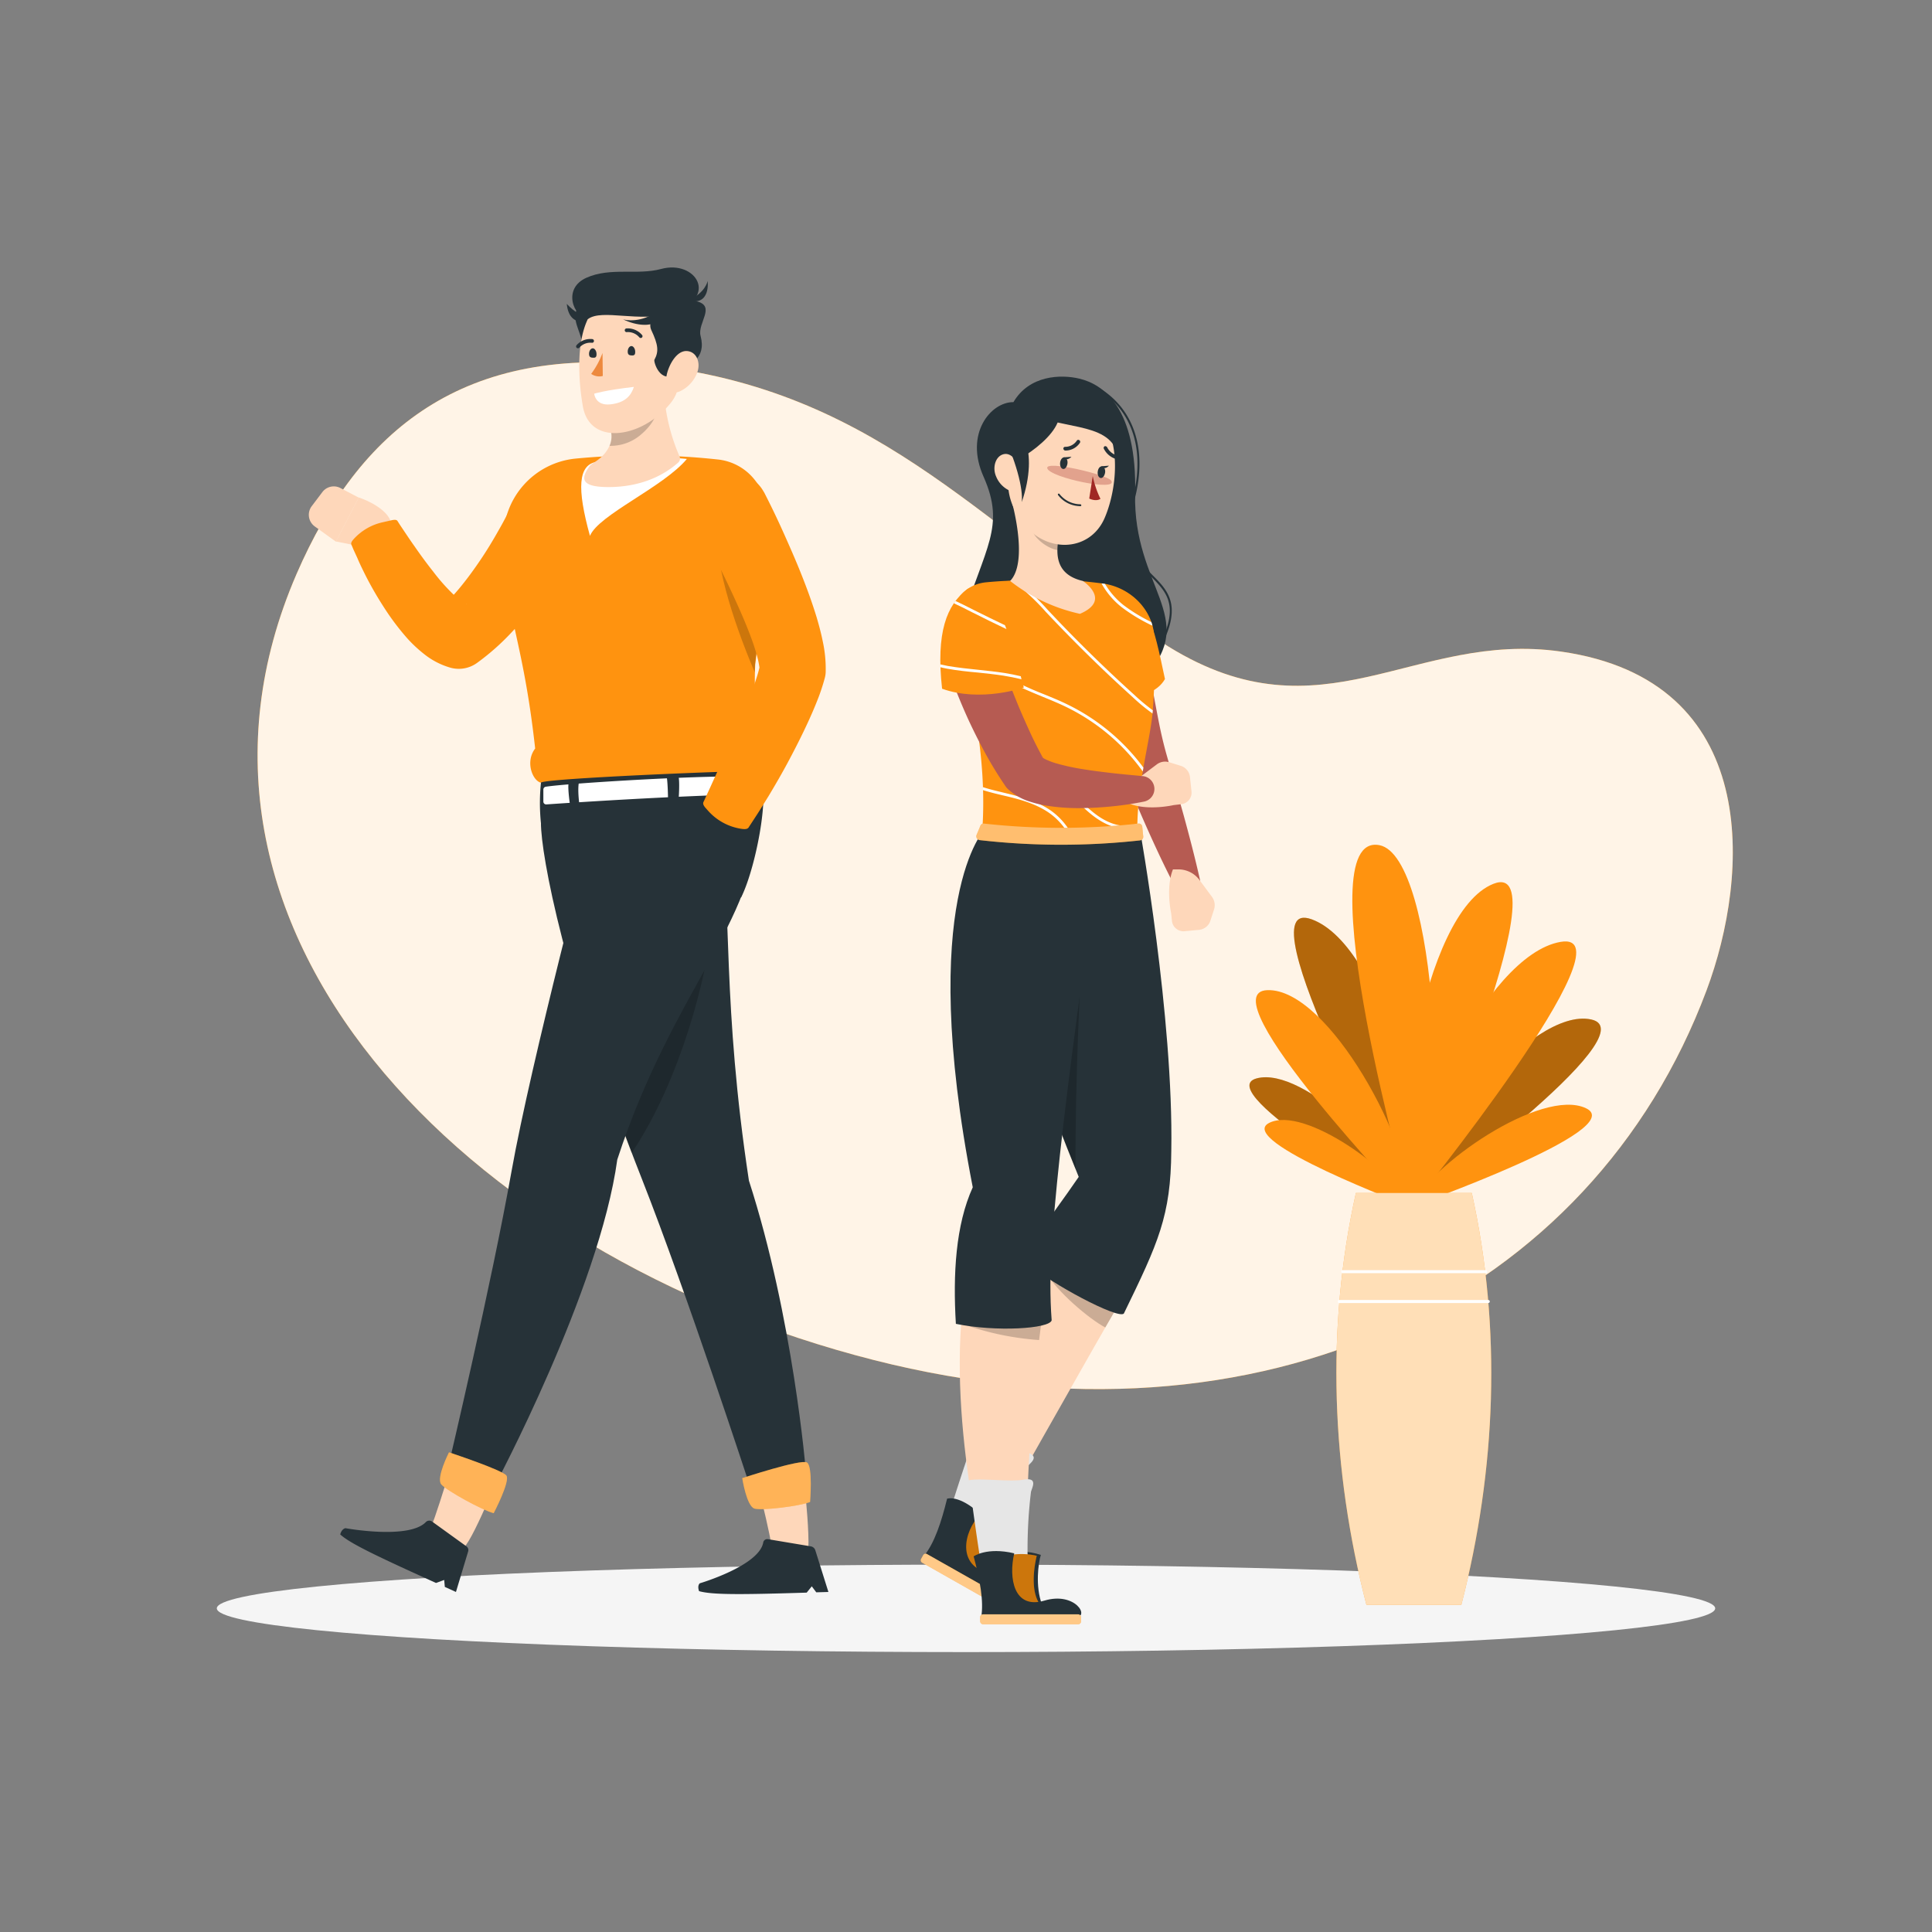 <svg xmlns="http://www.w3.org/2000/svg" viewBox="0 0 500 500">
    <rect x="0" y="0" width="500" height="500" fill="#808080" stroke="none"/>
    <g id="freepik--background-simple--inject-31">
        <path
            d="M302.48,167.38c-46.83-28.9-73.07-65.48-132.71-72.67-49.89-6-76.85,16.63-93,53.79C37.09,240.08,119.9,325,226.24,352c100.75,25.57,185.64-16.16,215.4-95.66,11.24-30,14.37-80.27-37.63-87.71C365.86,163.16,342.38,192,302.48,167.38Z"
            style="fill:#FF930F"></path>
        <path
            d="M302.48,167.38c-46.83-28.9-73.07-65.48-132.71-72.67-49.89-6-76.85,16.63-93,53.79C37.09,240.08,119.9,325,226.24,352c100.75,25.57,185.64-16.16,215.4-95.66,11.24-30,14.37-80.27-37.63-87.71C365.86,163.16,342.38,192,302.48,167.38Z"
            style="fill:#fff;opacity:0.9"></path>
    </g>
    <g id="freepik--Shadow--inject-31">
        <ellipse id="freepik--path--inject-31" cx="250" cy="416.24" rx="193.89" ry="11.32" style="fill:#f5f5f5">
        </ellipse>
    </g>
    <g id="freepik--Flower--inject-31">
        <path d="M365.34,312.24c2-15.32,31-51.78,46.48-48.4S365.34,312.24,365.34,312.24Z" style="fill:#FF930F"></path>
        <path d="M365.34,312.24c2-15.32,31-51.78,46.48-48.4S365.34,312.24,365.34,312.24Z"
            style="opacity:0.3"></path>
        <path d="M365,312.25c5.82-15.31-6.75-67.38-25.5-74.32S365,312.25,365,312.25Z" style="fill:#FF930F"></path>
        <path d="M365,312.25c5.82-15.31-6.75-67.38-25.5-74.32S365,312.25,365,312.25Z"
            style="opacity:0.3"></path>
        <path d="M365,312.25c-2.4-11.14-27.48-36.44-39.77-33.17S365,312.25,365,312.25Z" style="fill:#FF930F"></path>
        <path d="M365,312.25c-2.4-11.14-27.48-36.44-39.77-33.17S365,312.25,365,312.25Z"
            style="opacity:0.3"></path>
        <path d="M365.34,312.24c-2.95-16.11,18.83-65.05,38.52-68.48S365.34,312.24,365.34,312.24Z" style="fill:#FF930F">
        </path>
        <path d="M365.34,312.24c-6.13-15.19,2.56-76.18,21.16-83.51S365.34,312.24,365.34,312.24Z" style="fill:#FF930F">
        </path>
        <path d="M365.34,312.24c4.37-10.53,33.62-30.87,45.11-25.43S365.34,312.24,365.34,312.24Z" style="fill:#FF930F">
        </path>
        <path d="M365,312.25c.79-15.43-21.08-56.53-37-56S365,312.25,365,312.25Z" style="fill:#FF930F"></path>
        <path d="M365,312.25c10.9-12.23,7-90.62-8-93.52C337.43,214.91,365,312.25,365,312.25Z" style="fill:#FF930F">
        </path>
        <path d="M365,312.25c-3.69-8.92-27.44-26.21-36.53-21.65S365,312.25,365,312.25Z" style="fill:#FF930F"></path>
        <path d="M380.9,308.75h-30c-7.79,35-6.32,71.57,2.73,106.6h24.56C387.21,380.32,388.68,343.79,380.9,308.75Z"
            style="fill:#FF930F"></path>
        <path d="M380.9,308.75h-30c-7.79,35-6.32,71.57,2.73,106.6h24.56C387.21,380.32,388.68,343.79,380.9,308.75Z"
            style="fill:#fff;opacity:0.7"></path>
        <path d="M384.44,329.49h-37a.39.39,0,0,1,0-.77h37a.39.39,0,1,1,0,.77Z" style="fill:#fff"></path>
        <path d="M385.16,337.22H346.61a.39.39,0,1,1,0-.78h38.55a.39.39,0,1,1,0,.78Z" style="fill:#fff"></path>
    </g>
    <g id="freepik--character-1--inject-31">
        <path d="M97.43,142.21l-10.5-2.08,5.92-11.39s9.27,3,8.46,8.22Z" style="fill:#FED7BA"></path>
        <path d="M80.67,131l2.75-3.64a3.7,3.7,0,0,1,4.68-1.06l4.75,2.49-5.92,11.39-5.47-3.94A3.71,3.71,0,0,1,80.67,131Z"
            style="fill:#FED7BA"></path>
        <path
            d="M150.28,137.79l-.65,1.28-.63,1.17-1.28,2.28q-1.29,2.25-2.66,4.45c-1.83,2.93-3.81,5.79-5.9,8.6a90.15,90.15,0,0,1-6.87,8.2,62,62,0,0,1-8.46,7.52l-.37.27a8.05,8.05,0,0,1-6.91,1.23,19.49,19.49,0,0,1-6.88-3.59,34.8,34.8,0,0,1-4.27-4A65.09,65.09,0,0,1,99.25,157a89.74,89.74,0,0,1-4.78-8.34c-.7-1.42-1.4-2.83-2-4.28l-1-2.17-.46-1.1c-.2-.35-.27-.75.61-1.69A14.28,14.28,0,0,1,99,135.17l2.3-.52c1.22-.28,1.49,0,1.64.3l.58.9,1.19,1.78c.8,1.19,1.59,2.38,2.42,3.54,1.62,2.34,3.28,4.62,5,6.78a50,50,0,0,0,5.14,5.82,17.66,17.66,0,0,0,2.42,2c.69.46,1.3.62,1.07.49l-7.27,1.5a46.2,46.2,0,0,0,5.62-5.78c1.8-2.19,3.52-4.55,5.18-7s3.21-5,4.7-7.65c.75-1.3,1.47-2.62,2.18-4l1-2,.5-1,.43-.89.11-.23a9.55,9.55,0,1,1,17.19,8.34Z"
            style="fill:#FF930F"></path>
        <path d="M193.64,373.91c1.25,6.22,6.22,23.84,6.26,28.51,3.92,3.83,7.66,3.75,9,.35s-1.76-28.16-1.76-28.16Z"
            style="fill:#FED7BA"></path>
        <path
            d="M193.82,305.55c-6.92-45.49-4.44-70.81-7.42-92.21L140,213.06c0,8.1,6,41,26.1,92,11.57,29.35,28,79.64,28,79.64l14.46-3.91S205.29,341,193.82,305.55Z"
            style="fill:#263238"></path>
        <path d="M162.38,239.13s-2.54,20.75-4.41,44.26q2.52,7.17,5.5,15C176.5,279,182.9,251.81,184,241Z"
            style="opacity:0.2"></path>
        <path
            d="M181.1,409.76s15.3-4.51,16.42-10.54a1.05,1.05,0,0,1,1.24-.88l11.11,1.86a1.48,1.48,0,0,1,1.13,1L214.39,412l-3.14.09-1.16-1.55-1.32,1.63c-17.06.53-24.44.58-27.85-.38C180.39,410.31,181.1,409.76,181.1,409.76Z"
            style="fill:#263238"></path>
        <path
            d="M209.65,388.71c-2.64,1.07-12.25,2.25-14.34,1.73s-3.22-7.9-3.22-7.9,15.18-5,16.75-4.05S209.65,388.71,209.65,388.71Z"
            style="fill:#FF930F"></path>
        <path
            d="M209.65,388.71c-2.64,1.07-12.25,2.25-14.34,1.73s-3.22-7.9-3.22-7.9,15.18-5,16.75-4.05S209.65,388.71,209.65,388.71Z"
            style="fill:#fff;opacity:0.3"></path>
        <path d="M119.34,370.25c-1.6,6.14-6.74,23.23-8.76,27.43,1.84,5.18,6.75,5.26,9.47,2.81s11.13-23.67,11.13-23.67Z"
            style="fill:#FED7BA"></path>
        <path
            d="M159.75,300.11c14.19-43.59,36.44-62.52,35.82-86.7l-41.84-.35s-16.26,61.45-21.38,90.24-16.22,75.75-16.22,75.75l11.78,5.72S155.13,333.83,159.75,300.11Z"
            style="fill:#263238"></path>
        <path
            d="M89.39,395.49s16.33,3,20.79-1.55a1.24,1.24,0,0,1,1.62-.18l8.91,6.43a1.19,1.19,0,0,1,.45,1.32L118,412l-2.88-1.31-.16-1.8-2.12.78c-15.62-7.06-22.28-10.26-24.79-12.56C88.43,395.64,89.39,395.49,89.39,395.49Z"
            style="fill:#263238"></path>
        <path
            d="M127.77,391.61c-2.77-.67-12.17-5.81-13.57-7.45s2-8.3,2-8.3,13.78,4.55,14.85,6S127.77,391.61,127.77,391.61Z"
            style="fill:#FF930F"></path>
        <path
            d="M127.77,391.61c-2.77-.67-12.17-5.81-13.57-7.45s2-8.3,2-8.3,13.78,4.55,14.85,6S127.77,391.61,127.77,391.61Z"
            style="fill:#fff;opacity:0.3"></path>
        <path
            d="M186,118.94a180.34,180.34,0,0,0-37.21-.24,20.71,20.71,0,0,0-18.51,20.65c.06,19,5,25.14,8.22,54.37-2.63,3.42-.69,8.33,1.51,8.85,18.52,4.4,46-.86,55.17-3,4-1,1.7-6.3,1.7-6.3,0-9.87-2-9.09-1.43-21.29,1.65-12.05.36-21.11,2.72-37.12A14,14,0,0,0,186,118.94Z"
            style="fill:#FF930F"></path>
        <path d="M185.69,135.27C184.4,146.4,191.51,165,195.33,174c0-.63,0-1.32.06-2,1-7.52.92-13.87,1.27-21.47Z"
            style="opacity:0.2"></path>
        <path
            d="M177.76,118.78c-6.09,7.3-22.86,14.46-25.08,19.9-3.39-12.27-3.13-18.47,1.85-19.17C169,117.64,177.76,118.78,177.76,118.78Z"
            style="fill:#fff"></path>
        <path
            d="M171.75,96.92a49.77,49.77,0,0,0,4.13,21.24,1.37,1.37,0,0,1-.32,1.51c-3.84,3.45-9.7,6.28-17.65,6.38s-7.41-2.35-5.55-5.11a3.37,3.37,0,0,1,1-1c5.38-3.19,5.57-7.46,4.07-10Z"
            style="fill:#FED7BA"></path>
        <path
            d="M171.74,96.92l-14.28,13a6.06,6.06,0,0,1,.3,5.46,12,12,0,0,0,8.22-3c3.68-3.13,4.93-6.83,5.85-12C171.77,99.31,171.75,98.16,171.74,96.92Z"
            style="opacity:0.2"></path>
        <path d="M149.72,79.34c-2.28,3.06.8,6.61.87,9.47s-.2,6.61,3.21,2.45S153.31,75.06,149.72,79.34Z"
            style="fill:#263238"></path>
        <path d="M146.68,78.65c4.06,4.39,7.84,3.69,7.84,3.69S147.42,86.1,146.68,78.65Z" style="fill:#263238"></path>
        <path
            d="M176,90.2c-.64,9.59.73,11.13-4.15,16-7.34,7.31-19.27,8.71-21-1-1.52-8.75-2.37-24.61,7.06-28.3A13.25,13.25,0,0,1,176,90.2Z"
            style="fill:#FED7BA"></path>
        <path
            d="M175,96.69c-4.13,2.87-5.9-3.09-5.64-3.58,1.17-2.13,1-3.87-.8-7.68s5.76-8.83,11.57-7.5c5.35,1.23.29,5.66,1.18,9C182.9,93,178.33,94.38,175,96.69Z"
            style="fill:#263238"></path>
        <path d="M170,80.53c-3.63,3-8.27,2.47-9,2,4.32,2.13,7.39,1.61,8.65,1S170,80.53,170,80.53Z" style="fill:#263238">
        </path>
        <path d="M153.78,101.89s2.66-.88,10.27-1.76c-.7,2.2-2.21,4.11-6.11,4.52S153.78,101.89,153.78,101.89Z"
            style="fill:#fff"></path>
        <path
            d="M180.36,96.62a8.73,8.73,0,0,1-4.43,4.67c-2.57,1.11-4-1.41-3.38-4.29.55-2.58,2.55-6.28,5.18-6.15S181.45,94,180.36,96.62Z"
            style="fill:#FED7BA"></path>
        <path d="M164.39,91.13c0,.82-.41.89-.94.86s-1-.14-1-1,.5-1.46,1-1.43S164.43,90.31,164.39,91.13Z"
            style="fill:#263238"></path>
        <path d="M154.38,91.72c0,.82-.41.89-.94.86s-1-.14-1-1,.5-1.46,1-1.44S154.42,90.9,154.38,91.72Z"
            style="fill:#263238"></path>
        <path d="M155.93,91.35A22,22,0,0,1,153,96.76a3.65,3.65,0,0,0,3,.54Z" style="fill:#ed893e"></path>
        <path
            d="M165.92,87.46a.51.51,0,0,0,.22-.11.48.48,0,0,0,0-.68A4.83,4.83,0,0,0,162.09,85a.48.48,0,0,0-.4.55.48.48,0,0,0,.55.4h0a3.85,3.85,0,0,1,3.22,1.36A.48.48,0,0,0,165.92,87.46Z"
            style="fill:#263238"></path>
        <path
            d="M149.5,90.13a.49.49,0,0,0,.43-.15,3.79,3.79,0,0,1,3.23-1.27.48.48,0,0,0,.55-.39.49.49,0,0,0-.39-.56,4.75,4.75,0,0,0-4.09,1.56.49.49,0,0,0,0,.68A.55.55,0,0,0,149.5,90.13Z"
            style="fill:#263238"></path>
        <path
            d="M140,213.06a50.79,50.79,0,0,1,0-10.49c0-1.09,50.94-3.18,55.17-3,5.31.21.79,24.44-3.37,32.68C154.84,234.66,141.12,219.43,140,213.06Z"
            style="fill:#263238"></path>
        <path
            d="M141.27,203.6c5.78-.91,43.56-3.23,53.76-2.53a.71.71,0,0,1,.62.48,8.83,8.83,0,0,1,.37,3.28.71.71,0,0,1-.71.67c-3.58.07-22.27.52-53.91,2.68a.73.73,0,0,1-.78-.7c0-1,0-2.41,0-3.19A.74.74,0,0,1,141.27,203.6Z"
            style="fill:#fff"></path>
        <path d="M172.42,200.65c.43.77.48,6.92.48,6.92l2.7-.31s.43-5.18-.07-6.61A14.59,14.59,0,0,0,172.42,200.65Z"
            style="fill:#263238"></path>
        <path d="M149.88,202.22c-.53,2.06.11,6.35.11,6.35l-2.4.21s-.78-4.95-.4-6.29A5.28,5.28,0,0,1,149.88,202.22Z"
            style="fill:#263238"></path>
        <path
            d="M173.82,81c-8.22,2.6-18-1.18-21.66,1.58-3.77-.58-6.65-7.89-.41-10.69s13.17-.61,19.34-2.28C180.15,67.15,186.25,77.07,173.82,81Z"
            style="fill:#263238"></path>
        <path d="M178,77.76c4.59-1.9,5.14-5.05,5.14-5.05S184,79.33,178,77.76Z" style="fill:#263238"></path>
        <path
            d="M197.8,127.51c1.81,3.54,3.43,6.91,5,10.42s3.11,7,4.56,10.64,2.8,7.31,4,11.24c.59,2,1.13,4,1.57,6.19a33,33,0,0,1,.76,7.66v.22a6.69,6.69,0,0,1-.21,1.49,51.74,51.74,0,0,1-2,6c-.72,1.83-1.48,3.57-2.26,5.28-1.56,3.41-3.22,6.68-4.92,9.89s-3.51,6.35-5.37,9.44c-.95,1.53-1.88,3.07-2.86,4.59l-1.48,2.27-.74,1.13c-.21.4-.54.73-1.83.55a14.4,14.4,0,0,1-8.75-4.68l-.61-.68c-.85-.95-.74-1.39-.52-1.76l.54-1.18,1.09-2.37,2.15-4.75,4.26-9.45c1.39-3.14,2.72-6.28,3.91-9.38.59-1.54,1.14-3.08,1.62-4.58a35.73,35.73,0,0,0,1.11-4.15l-.22,1.71a21.3,21.3,0,0,0-.65-3.38c-.38-1.43-.88-3-1.45-4.54-1.15-3.14-2.53-6.37-4-9.6s-3-6.46-4.64-9.68-3.29-6.48-4.95-9.51l0-.07a9.55,9.55,0,1,1,16.75-9.18C197.71,127.33,197.76,127.44,197.8,127.51Z"
            style="fill:#FF930F"></path>
    </g>
    <g id="freepik--character-2--inject-31">
        <path
            d="M279.37,98c6.26,1.49,14.91,7.67,14.4,29.76-.56,24.22,16.62,32.18,2.65,47.2s-53.46,5.41-47.51-14,11.4-24.6,5.64-37.58c-5-11.15,1.86-19.36,7.73-19.31C266.37,97.08,274.58,96.84,279.37,98Z"
            style="fill:#263238"></path>
        <path
            d="M298.82,169.94a.2.2,0,0,1-.13,0,.26.26,0,0,1-.1-.36c7.31-12.31,3.61-16-.67-20.35-3.8-3.83-8.1-8.17-5-19.31,2.46-8.84,1.79-16.62-1.94-22.5-3.17-5-8.13-7.84-11.64-8.44a.26.26,0,0,1-.22-.3.25.25,0,0,1,.3-.22c3.63.62,8.75,3.54,12,8.68,2.65,4.19,5.16,11.56,2,22.92-3,10.84,1,14.89,4.87,18.8,4.25,4.28,8.27,8.33.76,21A.28.28,0,0,1,298.82,169.94Z"
            style="fill:#263238"></path>
        <path d="M259.6,395.74c-1.71,1.31-4.51,7.16-5.77,12.07l-2.15-16.71S255,389.77,259.6,395.74Z"
            style="fill:#263238"></path>
        <path d="M290.18,336.48l-18.75-8.2C254.93,357.42,245.12,398,245.12,398l7.22,5.08S286.94,341.62,290.18,336.48Z"
            style="fill:#FED7BA"></path>
        <path
            d="M256.73,396.18a124,124,0,0,1,9.17-16.67c.68-.86,3.49-2.65-.36-3.72s-12.83-7.47-13.82-6,.33,2.15-.5,4.76-7,20.66-7.38,24.09C247.73,404.53,253.46,403.88,256.73,396.18Z"
            style="fill:#e6e6e6"></path>
        <path d="M290.18,336.48c-.55.88-2,3.45-4.13,7.07-4.23-2.24-12.47-9.25-15.26-14.13.21-.39.42-.76.64-1.14Z"
            style="opacity:0.2"></path>
        <path
            d="M254.9,409.09c-2.56-5.46,3.38-13.8,3.38-13.8s-1-1.89-5.82-3.32C247.12,395.59,245.87,405.9,254.9,409.09Z"
            style="fill:#FF930F"></path>
        <path
            d="M254.9,409.09c-2.56-5.46,3.38-13.8,3.38-13.8s-1-1.89-5.82-3.32C247.12,395.59,245.87,405.9,254.9,409.09Z"
            style="opacity:0.2"></path>
        <path
            d="M239.13,402.66,261,415c3.65,2.07,3.35-5.84-5-7.82s-6.76-10.56-2.3-15.37c-5.58-5.09-8.59-3.95-8.59-3.95C243.61,393.94,241.84,399.35,239.13,402.66Z"
            style="fill:#263238"></path>
        <path
            d="M238.68,404.44,260.84,417a.73.73,0,0,0,1-.26l.55-1a.72.72,0,0,0-.3-1L239.92,402.2a.72.72,0,0,0-1,.27l-.55,1A.73.73,0,0,0,238.68,404.44Z"
            style="fill:#FF930F"></path>
        <path
            d="M238.68,404.44,260.84,417a.73.73,0,0,0,1-.26l.55-1a.72.72,0,0,0-.3-1L239.92,402.2a.72.72,0,0,0-1,.27l-.55,1A.73.73,0,0,0,238.68,404.44Z"
            style="fill:#fff;opacity:0.5"></path>
        <path
            d="M269.37,402.4c-.65,2.05-1.49,8.13.3,12.87-9.16,1.46-8.66-4.83-9.45-12.11C260.22,403.16,262.15,400.18,269.37,402.4Z"
            style="fill:#263238"></path>
        <path d="M270.13,338.24,249,339.53c-3.26,33.32,7.46,71.87,7.46,71.87h8.83S265.31,368.93,270.13,338.24Z"
            style="fill:#FED7BA"></path>
        <path
            d="M266,405.13a124.28,124.28,0,0,1,.81-19c.23-1.08,2-3.92-2-3.18s-14.81-1-15,.79,1.25,1.78,1.65,4.48,2.89,21.63,4.09,24.87C261.62,416.6,266.46,413.48,266,405.13Z"
            style="fill:#e6e6e6"></path>
        <path
            d="M249,339.53l21.11-1.3c-.44,2.78-.83,5.65-1.19,8.57a73.46,73.46,0,0,1-20.17-4.3C248.84,341.51,248.93,340.52,249,339.53Z"
            style="opacity:0.2"></path>
        <path
            d="M270.31,416.4c-4.74-3.49-2-13.76-2-13.76a17.16,17.16,0,0,0-8.15.08C257.35,408.5,261.16,418.08,270.31,416.4Z"
            style="fill:#FF930F"></path>
        <path
            d="M270.31,416.4c-4.74-3.49-2-13.76-2-13.76a17.16,17.16,0,0,0-8.15.08C257.35,408.5,261.16,418.08,270.31,416.4Z"
            style="opacity:0.2"></path>
        <path
            d="M253.93,418.58h24.29c4.06,0,.08-6.73-7.9-4.35S261,408.37,262.48,402c-7.13-1.68-10.5.79-10.5.79C253.59,408.79,254.65,414.37,253.93,418.58Z"
            style="fill:#263238"></path>
        <rect x="253.67" y="417.79" width="26.1" height="2.56" rx="0.71"
            transform="translate(533.44 838.14) rotate(180)" style="fill:#FF930F"></rect>
        <rect x="253.67" y="417.79" width="26.1" height="2.56" rx="0.71"
            transform="translate(533.44 838.14) rotate(180)" style="fill:#fff;opacity:0.5"></rect>
        <path
            d="M268.49,275.58c2.73,8.94,6.38,18.41,10.68,29-8.43,12.33-9.48,11.78-12.57,22.78,5,4.65,22.77,14.15,24.25,12.59,8.92-18.33,12.16-25.28,12.28-42.14.61-34.46-8.15-83.28-8.15-83.28H260.24S257.19,238.33,268.49,275.58Z"
            style="fill:#263238"></path>
        <path d="M279.72,252.2c-.12,1.05-1.5,27.66-1.37,50.38-4-9.8-7.31-18.63-9.86-27q-1.42-4.69-2.56-9.09Z"
            style="opacity:0.2"></path>
        <path
            d="M247.38,342.61c10.43,2.14,24.22,1.27,24.79-.91-.93-12.29.32-24.51,1.41-35.82.86-8.78,2.22-20.2,3.73-32,3.68-28.62,8.21-59.35,8.21-59.35h-30.6s-17.79,17.9-3.17,92.74C247.32,317,246.6,329.76,247.38,342.61Z"
            style="fill:#263238"></path>
        <path
            d="M295.65,162.55c.88,5.38,1.8,10.93,2.75,16.36.49,2.71,1,5.41,1.53,8.09s1.13,5.25,1.84,7.83l4.58,16.23c1.49,5.46,2.94,11,4.18,16.52h0a3.35,3.35,0,0,1-6.23,2.28c-2.67-5.07-5.08-10.23-7.4-15.43s-4.53-10.43-6.59-15.89a130.63,130.63,0,0,1-4.91-17c-1.28-5.69-2.28-11.31-3-17.14a6.7,6.7,0,0,1,13.25-1.94Z"
            style="fill:#b65b52"></path>
        <path d="M290.3,152.63c6.87,3.64,8,7.92,11.19,23.1-3.81,6.91-19.12,5.46-19.12,5.46S275.33,158.34,290.3,152.63Z"
            style="fill:#FF930F"></path>
        <path
            d="M298.7,164.83a166,166,0,0,1-.28,17.82c-.32,7.75-4.15,19.43-4.08,32.17-4,2.89-26.44,2.28-40.16.51.83-11,.21-28.11-7.23-52.82-1.72-5.72,2.12-11.22,8.27-11.81,1.64-.16,3.38-.29,5.16-.37a142.26,142.26,0,0,1,18.82,0c2,.18,4.16.42,6.19.68C292.7,152,298.47,158,298.7,164.83Z"
            style="fill:#FF930F"></path>
        <path
            d="M293.64,179.91c-7.54-6.82-14.91-14-21.88-21.43l-.57-.6a60.57,60.57,0,0,0-8.17-7.66l-1.17.05.38.25a58.09,58.09,0,0,1,8.44,7.85l.57.6c7,7.42,14.36,14.64,21.92,21.47a49,49,0,0,0,5.11,4.21c0-.27.05-.55.08-.82A52.55,52.55,0,0,1,293.64,179.91Z"
            style="fill:#fff"></path>
        <path
            d="M290.31,157.16a45.07,45.07,0,0,0,7.94,4.77c-.08-.32-.17-.63-.28-.94a42.32,42.32,0,0,1-7.21-4.39,20,20,0,0,1-4.78-5.48l-.59-.11-.31,0A20.37,20.37,0,0,0,290.31,157.16Z"
            style="fill:#fff"></path>
        <path
            d="M272.13,209.9c-3.72-2.66-8.27-3.76-12.68-4.83l-1.85-.45c-1.05-.26-2.13-.56-3.21-.9,0,.26,0,.51,0,.76,1,.31,2,.59,3,.84l1.85.45c4.34,1,8.83,2.14,12.44,4.72a17.08,17.08,0,0,1,5.32,6.33h.8A17.85,17.85,0,0,0,272.13,209.9Z"
            style="fill:#fff"></path>
        <path
            d="M294.36,213.15a9.68,9.68,0,0,1-5.51.26c-4.28-1.12-7.59-4.51-10.51-7.49-7.82-8-15.66-15.35-25.45-17.67,0,.25.07.51.11.76,9.48,2.35,17.16,9.57,24.82,17.41,2.84,2.9,6.37,6.52,10.85,7.68a10.36,10.36,0,0,0,5.68-.2C294.35,213.65,294.35,213.4,294.36,213.15Z"
            style="fill:#fff"></path>
        <path
            d="M276.34,182.36c-2-1-4.2-1.88-6.27-2.73a82.61,82.61,0,0,1-7.64-3.43,44,44,0,0,1-10.07-7.34,26.27,26.27,0,0,1-5.68-7.54,8.82,8.82,0,0,0,.27,1.19c.16.53.3,1,.45,1.56a31.12,31.12,0,0,0,4.46,5.31,44.93,44.93,0,0,0,10.23,7.46c2.5,1.32,5.15,2.4,7.71,3.46,2.06.84,4.2,1.72,6.23,2.71a52.93,52.93,0,0,1,19.72,16.64c.05-.33.11-.66.16-1A53.59,53.59,0,0,0,276.34,182.36Z"
            style="fill:#fff"></path>
        <path
            d="M261.7,129.17c1.64,6.05,3.65,17.14-.28,21.18a44.78,44.78,0,0,0,18.07,8.51c8.35-3.58.74-8.51.74-8.51-6.87-1.61-7.07-6.62-6.24-11.32Z"
            style="fill:#FED7BA"></path>
        <path
            d="M266.71,133.19,274,139a19.18,19.18,0,0,0-.33,3.34c-2.61-.37-6.36-3.2-6.83-5.9A9.07,9.07,0,0,1,266.71,133.19Z"
            style="opacity:0.2"></path>
        <path
            d="M261.63,114.14c-1.05,9.88-1.7,14,2.3,20.13,6,9.16,18.12,8.9,22-.33,3.53-8.3,4.65-23.08-4.07-29.06A12.74,12.74,0,0,0,261.63,114.14Z"
            style="fill:#FED7BA"></path>
        <path d="M271.92,103.62c7.65,4.94-6.21,15.29-12.07,16.87C254.92,112.33,263.23,100.14,271.92,103.62Z"
            style="fill:#263238"></path>
        <path d="M262.89,105.53c11.11,6.22,23.76,3.07,26.41,12C288.88,103.51,277,96.76,262.89,105.53Z"
            style="fill:#263238"></path>
        <path d="M287.57,124.37c-1-1.5-17.21-5.38-16.54-3.17C271.77,123.63,289.58,127.34,287.57,124.37Z"
            style="fill:#a02724;opacity:0.3"></path>
        <path d="M274.37,119.65c-.13.83.19,1.59.71,1.71s1-.46,1.16-1.29-.19-1.59-.71-1.7S274.49,118.83,274.37,119.65Z"
            style="fill:#263238"></path>
        <path d="M284.1,122c-.13.82.19,1.59.71,1.7s1-.46,1.17-1.29-.2-1.58-.72-1.7S284.22,121.13,284.1,122Z"
            style="fill:#263238"></path>
        <path d="M285,120.67l2-.15S285.81,121.85,285,120.67Z" style="fill:#263238"></path>
        <path d="M282.8,123.2a24.73,24.73,0,0,0,2,5.9c-1.2.79-2.91-.07-2.91-.07Z" style="fill:#a02724"></path>
        <path
            d="M278.25,130.86a8.24,8.24,0,0,0,1.37.14.22.22,0,0,0,.22-.24.26.26,0,0,0-.25-.25,6.94,6.94,0,0,1-5.39-2.66.24.24,0,0,0-.33-.07.24.24,0,0,0-.05.34A7.28,7.28,0,0,0,278.25,130.86Z"
            style="fill:#263238"></path>
        <path
            d="M257.79,123.3a6.8,6.8,0,0,0,3.95,3.86c2.23.73,3.36-1.82,2.75-4.46-.55-2.38-2.38-5.62-4.63-5.18S256.77,121,257.79,123.3Z"
            style="fill:#FED7BA"></path>
        <path d="M258.43,109.8c4.71,9.6,6.37,16.77,6,20.15C269,116.57,264.42,107.9,258.43,109.8Z" style="fill:#263238">
        </path>
        <path
            d="M279,113.83a.45.45,0,0,0-.31.19,3.59,3.59,0,0,1-3,1.62.44.44,0,0,0-.49.44.53.53,0,0,0,.49.52,4.49,4.49,0,0,0,3.79-2,.49.49,0,0,0-.14-.67A.54.54,0,0,0,279,113.83Z"
            style="fill:#263238"></path>
        <path
            d="M286.21,115.5a.43.43,0,0,0-.35,0,.49.49,0,0,0-.17.66,5.16,5.16,0,0,0,3.61,2.74.46.46,0,0,0,.5-.44.52.52,0,0,0-.45-.54,4.08,4.08,0,0,1-2.84-2.2A.52.52,0,0,0,286.21,115.5Z"
            style="fill:#263238"></path>
        <path d="M275.29,118.36l2-.15S276.07,119.54,275.29,118.36Z" style="fill:#263238"></path>
        <path
            d="M313.24,238.31l.95-2.94a3.62,3.62,0,0,0-.53-3.26l-3.23-4.36A6.75,6.75,0,0,0,304.9,225l-1.34,0c-1.92,4.77-.47,11.33-.47,11.33l.2,1.92a3,3,0,0,0,3.25,2.75l3.81-.36A3.44,3.44,0,0,0,313.24,238.31Z"
            style="fill:#FED7BA"></path>
        <path
            d="M295.05,217.49a186.07,186.07,0,0,1-41.6-.08,1,1,0,0,1-.72-1.32c.34-.8.68-1.6,1-2.4a.88.88,0,0,1,.89-.55,182,182,0,0,0,40,0,.9.9,0,0,1,1,.84c.08.82.16,1.65.25,2.48A.93.93,0,0,1,295.05,217.49Z"
            style="fill:#FF930F"></path>
        <path
            d="M295.05,217.49a186.07,186.07,0,0,1-41.6-.08,1,1,0,0,1-.72-1.32c.34-.8.68-1.6,1-2.4a.88.88,0,0,1,.89-.55,182,182,0,0,0,40,0,.9.9,0,0,1,1,.84c.08.82.16,1.65.25,2.48A.93.93,0,0,1,295.05,217.49Z"
            style="fill:#fff;opacity:0.4"></path>
        <path
            d="M305.56,198.19l-2.95-.92a3.58,3.58,0,0,0-3.25.57L295,201.12a6.72,6.72,0,0,0-2.65,5.55l.05,1.35c4.79,1.86,11.33.34,11.33.34l1.92-.23a3,3,0,0,0,2.71-3.28l-.4-3.79A3.42,3.42,0,0,0,305.56,198.19Z"
            style="fill:#FED7BA"></path>
        <path
            d="M257.23,166.35c.92,2.49,1.89,5.2,2.91,7.77s2.05,5.19,3.1,7.77,2.18,5.09,3.32,7.59,2.38,4.89,3.67,7.22l-.79-1c-.14,0,.4.45,1.17.82a17.56,17.56,0,0,0,2.83,1.06,57.41,57.41,0,0,0,7,1.51c2.45.4,5,.71,7.52,1s5.15.51,7.66.76h.11a3.34,3.34,0,0,1,.35,6.6,81.65,81.65,0,0,1-8.12,1.22c-2.72.28-5.46.44-8.26.47a52.78,52.78,0,0,1-8.64-.6,29.28,29.28,0,0,1-4.74-1.15,14.63,14.63,0,0,1-5.53-3.24,3.87,3.87,0,0,1-.53-.62l-.26-.39q-2.62-3.87-4.82-7.85c-1.45-2.65-2.82-5.33-4.08-8s-2.44-5.45-3.54-8.21-2.12-5.5-3-8.48a6.69,6.69,0,0,1,12.66-4.34Z"
            style="fill:#b65b52"></path>
        <path d="M250.38,152.44c-5.43,4.12-8.17,11.25-6.57,25.8,10,3.61,21.15-.3,21.15-.3S258.53,147.84,250.38,152.44Z"
            style="fill:#FF930F"></path>
        <path
            d="M251.49,157.6c-1.37-.7-2.76-1.4-4.19-2.06-.15.2-.3.39-.44.59,1.48.67,2.9,1.4,4.3,2.11l.64.32c2.84,1.45,5.75,2.86,8.67,4.25l-.39-1c-2.68-1.28-5.34-2.58-8-3.91Z"
            style="fill:#fff"></path>
        <path
            d="M259.86,174.15c-2.15-.33-4.38-.56-6.53-.79-2.65-.27-5.38-.56-8-1-.66-.13-1.32-.28-2-.42,0,.24,0,.48,0,.73.6.14,1.2.28,1.82.39,2.63.48,5.37.77,8,1,2.15.23,4.36.46,6.5.79,1.6.25,3.17.58,4.71.94l-.19-.78C262.82,174.69,261.36,174.38,259.86,174.15Z"
            style="fill:#fff"></path>
    </g>
</svg>